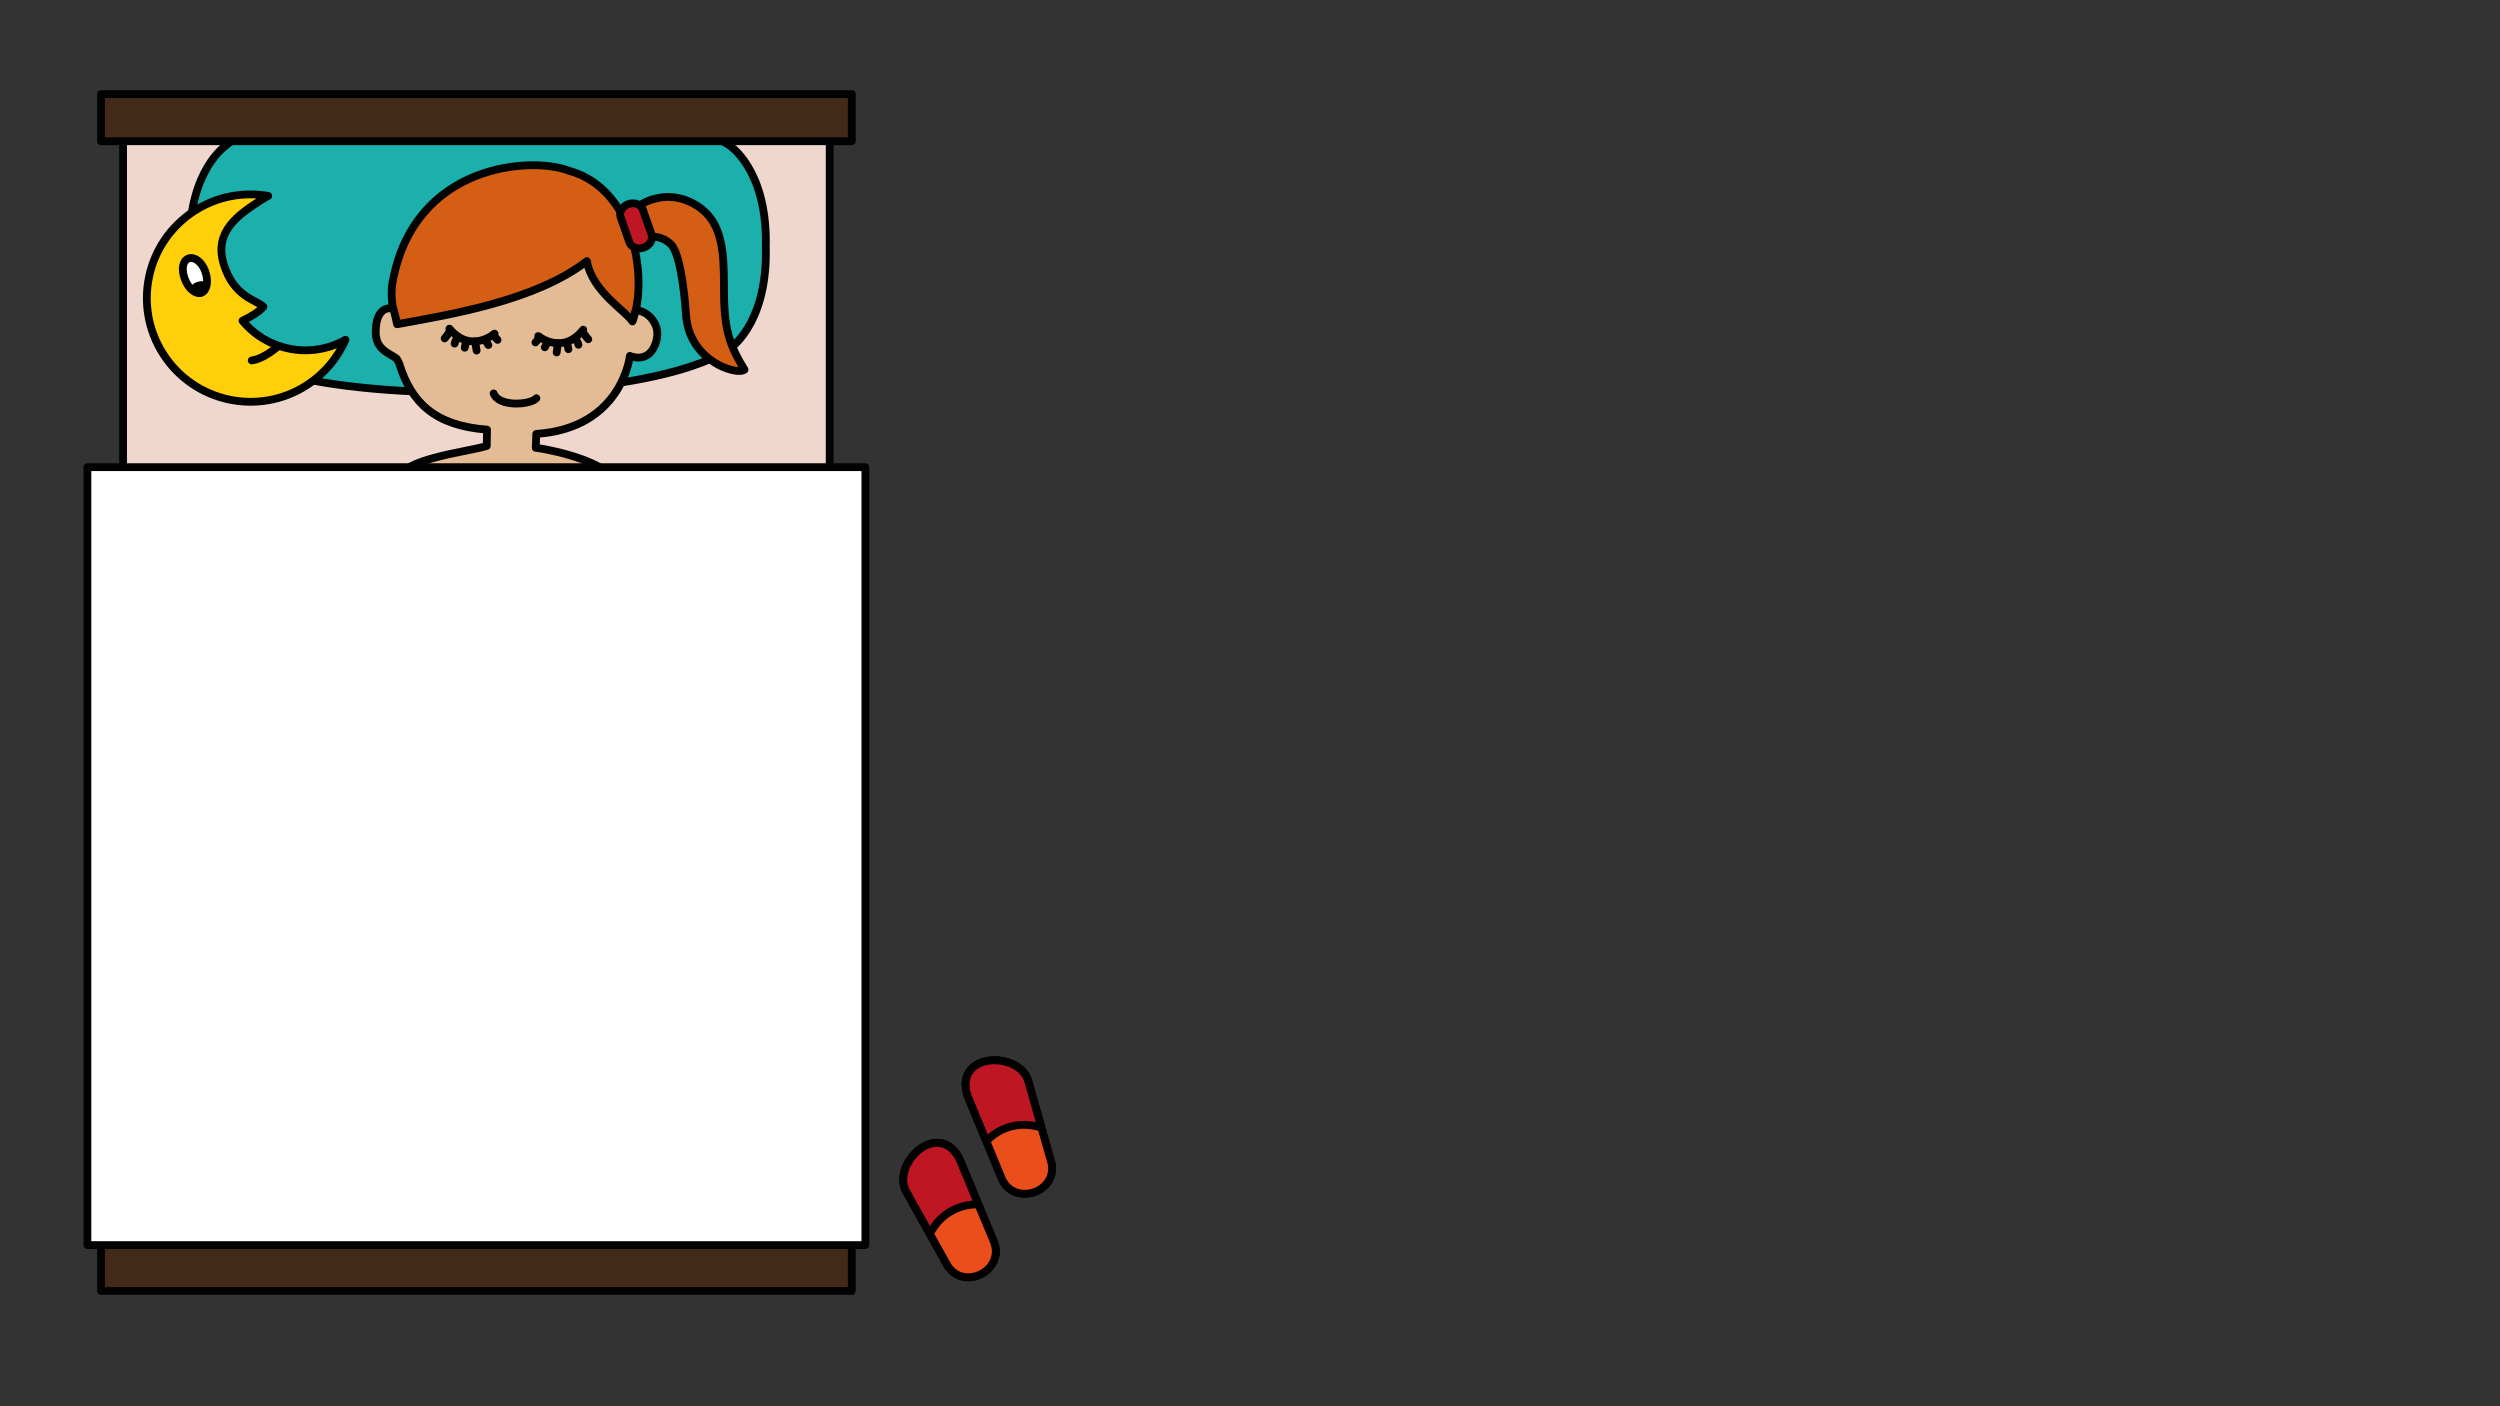 <?xml version="1.0" encoding="utf-8"?>
<!-- Generator: Adobe Illustrator 16.0.0, SVG Export Plug-In . SVG Version: 6.00 Build 0)  -->
<!DOCTYPE svg PUBLIC "-//W3C//DTD SVG 1.1//EN" "http://www.w3.org/Graphics/SVG/1.1/DTD/svg11.dtd">
<svg version="1.1" xmlns="http://www.w3.org/2000/svg" xmlns:xlink="http://www.w3.org/1999/xlink" x="0px" y="0px" width="1920px"
	 height="1080px" viewBox="0 0 1920 1080" enable-background="new 0 0 1920 1080" xml:space="preserve">
<rect x="0" y="0" width="1920" height="1080" fill="#333333" stroke="none"/>
<g id="Layer_1" display="none">
	<rect display="inline" fill="#DADADA" width="1920" height="1080"/>
	<g display="inline">
		<path fill="#FFFFFF" d="M1466.658,371.603c-8.25,0-15-6.75-15-15V151.431c0-8.25,6.75-15,15-15h205.17c8.25,0,15,6.75,15,15
			v205.171c0,8.25-6.75,15-15,15H1466.658z"/>
		<path fill="none" stroke="#FFFFFF" stroke-width="4" stroke-linecap="round" stroke-linejoin="round" stroke-miterlimit="10" d="
			M1466.658,371.603c-8.25,0-15-6.75-15-15V151.431c0-8.25,6.75-15,15-15h205.17c8.25,0,15,6.75,15,15v205.171c0,8.25-6.75,15-15,15
			H1466.658z"/>
	</g>
	<g display="inline">
		<path fill="#FFFFFF" d="M1466.658,663.759c-8.25,0-15-6.75-15-15V443.586c0-8.25,6.75-15,15-15h205.17c8.25,0,15,6.75,15,15
			v205.173c0,8.25-6.75,15-15,15H1466.658z"/>
		<path fill="none" stroke="#FFFFFF" stroke-width="4" stroke-linecap="round" stroke-linejoin="round" stroke-miterlimit="10" d="
			M1466.658,663.759c-8.25,0-15-6.75-15-15V443.586c0-8.25,6.75-15,15-15h205.17c8.25,0,15,6.75,15,15v205.173c0,8.25-6.75,15-15,15
			H1466.658z"/>
	</g>
	<g display="inline">
		<path fill="#FFFFFF" d="M1173.641,371.603c-8.25,0-15-6.75-15-15V151.431c0-8.25,6.75-15,15-15h205.174c8.25,0,15,6.75,15,15
			v205.171c0,8.25-6.75,15-15,15H1173.641z"/>
		<path fill="none" stroke="#FFFFFF" stroke-width="4" stroke-linecap="round" stroke-linejoin="round" stroke-miterlimit="10" d="
			M1173.641,371.603c-8.25,0-15-6.75-15-15V151.431c0-8.25,6.75-15,15-15h205.174c8.25,0,15,6.75,15,15v205.171
			c0,8.25-6.75,15-15,15H1173.641z"/>
	</g>
	<g display="inline">
		<path fill="#FFFFFF" d="M1173.641,663.759c-8.25,0-15-6.75-15-15V443.586c0-8.25,6.75-15,15-15h205.174c8.25,0,15,6.75,15,15
			v205.173c0,8.25-6.75,15-15,15H1173.641z"/>
		<path fill="none" stroke="#FFFFFF" stroke-width="4" stroke-linecap="round" stroke-linejoin="round" stroke-miterlimit="10" d="
			M1173.641,663.759c-8.25,0-15-6.75-15-15V443.586c0-8.25,6.75-15,15-15h205.174c8.25,0,15,6.75,15,15v205.173
			c0,8.25-6.75,15-15,15H1173.641z"/>
	</g>
	<polygon display="inline" fill="#1F71B8" points="1569.244,474.97 1606.246,539.062 1643.252,603.153 1569.244,603.153 
		1495.238,603.153 1532.24,539.062 	"/>
	<polygon display="inline" fill="#1F71B8" points="1318.291,623.843 1260.107,579.485 1201.926,535.13 1269.428,506.92 
		1336.932,478.71 1327.611,551.276 	"/>
	<g display="inline">
		<path fill="#FFFFFF" d="M1466.658,951.609c-8.25,0-15-6.75-15-15V731.437c0-8.25,6.75-15,15-15h205.17c8.25,0,15,6.75,15,15
			v205.172c0,8.25-6.75,15-15,15H1466.658z"/>
		<path fill="none" stroke="#FFFFFF" stroke-width="4" stroke-linecap="round" stroke-linejoin="round" stroke-miterlimit="10" d="
			M1466.658,951.609c-8.25,0-15-6.75-15-15V731.437c0-8.25,6.75-15,15-15h205.17c8.25,0,15,6.75,15,15v205.172c0,8.25-6.75,15-15,15
			H1466.658z"/>
	</g>
	<g display="inline">
		<path fill="#FFFFFF" d="M1173.641,951.609c-8.25,0-15-6.75-15-15V731.437c0-8.25,6.75-15,15-15h205.174c8.25,0,15,6.75,15,15
			v205.172c0,8.25-6.75,15-15,15H1173.641z"/>
		<path fill="none" stroke="#FFFFFF" stroke-width="4" stroke-linecap="round" stroke-linejoin="round" stroke-miterlimit="10" d="
			M1173.641,951.609c-8.25,0-15-6.75-15-15V731.437c0-8.25,6.75-15,15-15h205.174c8.25,0,15,6.75,15,15v205.172
			c0,8.25-6.75,15-15,15H1173.641z"/>
	</g>
	<polygon display="inline" fill="#1F71B8" points="1569.244,762.821 1606.246,826.911 1643.252,891.004 1569.244,891.004 
		1495.238,891.004 1532.24,826.911 	"/>
	<polygon display="inline" fill="#1F71B8" points="1318.291,911.693 1260.107,867.336 1201.926,822.98 1269.428,794.771 
		1336.932,766.561 1327.611,839.126 	"/>
	<polygon display="inline" fill="#1F71B8" points="1623.494,323.527 1575.357,297.681 1536.172,335.756 1534.488,281.143 
		1481.92,266.245 1528.375,237.482 1514.992,184.509 1563.129,210.356 1602.316,172.279 1603.998,226.894 1656.568,241.788 
		1610.113,270.553 	"/>
	
		<rect x="1220.942" y="195.207" transform="matrix(-0.707 0.707 -0.707 -0.707 2355.939 -474.755)" display="inline" fill="#1F71B8" width="110.708" height="110.709"/>
	<g display="inline">
		<path fill="#FFFFFF" d="M889.589,371.603c-8.251,0-15-6.75-15-15V151.431c0-8.25,6.749-15,15-15h205.174c8.25,0,15,6.75,15,15
			v205.171c0,8.25-6.75,15-15,15H889.589z"/>
		<path fill="none" stroke="#FFFFFF" stroke-width="4" stroke-linecap="round" stroke-linejoin="round" stroke-miterlimit="10" d="
			M889.589,371.603c-8.251,0-15-6.75-15-15V151.431c0-8.25,6.749-15,15-15h205.174c8.25,0,15,6.75,15,15v205.171
			c0,8.25-6.75,15-15,15H889.589z"/>
	</g>
	<g display="inline">
		<path fill="#FFFFFF" d="M889.589,663.759c-8.251,0-15-6.75-15-15V443.586c0-8.25,6.749-15,15-15h205.174c8.25,0,15,6.75,15,15
			v205.173c0,8.25-6.75,15-15,15H889.589z"/>
		<path fill="none" stroke="#FFFFFF" stroke-width="4" stroke-linecap="round" stroke-linejoin="round" stroke-miterlimit="10" d="
			M889.589,663.759c-8.251,0-15-6.75-15-15V443.586c0-8.25,6.749-15,15-15h205.174c8.25,0,15,6.75,15,15v205.173
			c0,8.25-6.75,15-15,15H889.589z"/>
	</g>
	<polygon display="inline" fill="#1F71B8" points="1034.239,623.843 976.055,579.485 917.873,535.13 985.375,506.92 1052.88,478.71 
		1043.559,551.276 	"/>
	<g display="inline">
		<path fill="#FFFFFF" d="M889.589,951.609c-8.251,0-15-6.75-15-15V731.437c0-8.25,6.749-15,15-15h205.174c8.25,0,15,6.75,15,15
			v205.172c0,8.25-6.75,15-15,15H889.589z"/>
		<path fill="none" stroke="#FFFFFF" stroke-width="4" stroke-linecap="round" stroke-linejoin="round" stroke-miterlimit="10" d="
			M889.589,951.609c-8.251,0-15-6.75-15-15V731.437c0-8.25,6.749-15,15-15h205.174c8.25,0,15,6.75,15,15v205.172
			c0,8.25-6.75,15-15,15H889.589z"/>
	</g>
	<polygon display="inline" fill="#1F71B8" points="1034.239,911.693 976.055,867.336 917.873,822.98 985.375,794.771 
		1052.88,766.561 1043.559,839.126 	"/>
	
		<rect x="936.89" y="195.207" transform="matrix(-0.707 0.707 -0.707 -0.707 1871.03 -273.903)" display="inline" fill="#1F71B8" width="110.707" height="110.709"/>
	<g display="inline">
		<rect x="1799.514" y="0.002" fill="#1A1A1A" width="121.252" height="1079.999"/>
		<rect x="1799.512" y="836.894" fill="#010202" width="121.256" height="121.256"/>
		
			<polyline fill="none" stroke="#5DB130" stroke-width="10.4" stroke-linecap="round" stroke-linejoin="round" stroke-miterlimit="10" points="
			1844.377,929.089 1885.903,896.589 1844.377,864.089 		"/>
		<rect x="1799.512" y="0.375" fill="#1A1A1A" width="121.256" height="121.254"/>
		<g>
			
				<line fill="none" stroke="#FFFFFF" stroke-width="4" stroke-linecap="round" stroke-linejoin="round" stroke-miterlimit="10" x1="1842.035" y1="79.375" x2="1876.77" y2="44.643"/>
			
				<line fill="none" stroke="#FFFFFF" stroke-width="4" stroke-linecap="round" stroke-linejoin="round" stroke-miterlimit="10" x1="1842.039" y1="44.643" x2="1876.77" y2="79.375"/>
		</g>
		<g>
			<g>
				<path fill="#FDEB1B" d="M1859.407,798.223c-4.037,0-7.917-15.137-7.917-15.137c-0.266-1.035-1.355-1.838-2.423-1.784
					c0,0-15.66,0.796-16.838-2.831c-1.181-3.627,11.962-12.184,11.962-12.184c0.895-0.583,1.314-1.877,0.934-2.875
					c0,0-5.6-14.652-2.516-16.892c3.084-2.242,15.286,7.611,15.286,7.611c0.831,0.672,2.206,0.689,3.055,0.039
					c0,0,12.554-9.616,15.255-7.653c2.705,1.967-2.559,16.876-2.559,16.876c-0.357,1.008,0.078,2.319,0.966,2.915
					c0,0,13.075,8.779,11.976,12.161c-1.1,3.386-16.838,2.804-16.838,2.804c-1.067-0.04-2.158,0.775-2.424,1.81
					C1867.326,783.086,1863.443,798.223,1859.407,798.223z"/>
			</g>
			<g>
				<path fill="#656565" d="M1859.407,724.373c-4.037,0-7.917-15.138-7.917-15.138c-0.266-1.036-1.355-1.838-2.423-1.783
					c0,0-15.66,0.799-16.838-2.825c-1.181-3.63,11.962-12.189,11.962-12.189c0.895-0.583,1.314-1.877,0.934-2.875
					c0,0-5.6-14.651-2.516-16.891c3.084-2.239,15.286,7.61,15.286,7.61c0.831,0.671,2.206,0.689,3.055,0.04
					c0,0,12.554-9.613,15.255-7.65c2.705,1.962-2.56,16.873-2.56,16.873c-0.356,1.008,0.079,2.32,0.967,2.916
					c0,0,13.075,8.781,11.976,12.166c-1.1,3.381-16.838,2.797-16.838,2.797c-1.067-0.04-2.158,0.775-2.424,1.811
					C1867.326,709.234,1863.443,724.373,1859.407,724.373z"/>
			</g>
			<g>
				<path fill="#656565" d="M1859.407,650.523c-4.037,0-7.917-15.136-7.917-15.136c-0.266-1.036-1.355-1.838-2.423-1.784
					c0,0-15.66,0.797-16.838-2.83c-1.181-3.628,11.962-12.185,11.962-12.185c0.895-0.583,1.314-1.876,0.934-2.875
					c0,0-5.6-14.651-2.516-16.89c3.084-2.244,15.286,7.61,15.286,7.61c0.831,0.673,2.206,0.689,3.055,0.039
					c0,0,12.554-9.615,15.255-7.653c2.705,1.967-2.559,16.876-2.559,16.876c-0.357,1.007,0.078,2.319,0.966,2.915
					c0,0,13.075,8.778,11.976,12.162c-1.1,3.385-16.838,2.804-16.838,2.804c-1.067-0.041-2.158,0.775-2.424,1.811
					C1867.326,635.387,1863.443,650.523,1859.407,650.523z"/>
			</g>
			<g>
				<path fill="#656565" d="M1859.407,576.673c-4.037,0-7.917-15.139-7.917-15.139c-0.266-1.035-1.355-1.838-2.423-1.783
					c0,0-15.66,0.8-16.838-2.826c-1.181-3.628,11.962-12.188,11.962-12.188c0.895-0.583,1.314-1.876,0.934-2.875
					c0,0-5.6-14.65-2.516-16.888c3.084-2.24,15.286,7.609,15.286,7.609c0.831,0.671,2.206,0.689,3.055,0.039
					c0,0,12.554-9.611,15.255-7.647c2.705,1.962-2.559,16.871-2.559,16.871c-0.357,1.008,0.078,2.319,0.966,2.916
					c0,0,13.075,8.783,11.976,12.166c-1.1,3.383-16.838,2.798-16.838,2.798c-1.067-0.039-2.158,0.775-2.424,1.811
					C1867.326,561.534,1863.443,576.673,1859.407,576.673z"/>
			</g>
			<g>
				<path fill="#656565" d="M1859.407,502.823c-4.037,0-7.917-15.137-7.917-15.137c-0.266-1.035-1.355-1.838-2.423-1.784
					c0,0-15.66,0.799-16.838-2.829c-1.181-3.627,11.962-12.187,11.962-12.187c0.895-0.584,1.314-1.877,0.934-2.876
					c0,0-5.6-14.651-2.516-16.89c3.084-2.241,15.286,7.61,15.286,7.61c0.831,0.671,2.206,0.689,3.055,0.04
					c0,0,12.554-9.614,15.255-7.653c2.705,1.965-2.559,16.875-2.559,16.875c-0.357,1.008,0.078,2.32,0.966,2.915
					c0,0,13.075,8.779,11.976,12.165s-16.838,2.802-16.838,2.802c-1.067-0.04-2.158,0.775-2.424,1.81
					C1867.326,487.686,1863.443,502.823,1859.407,502.823z"/>
			</g>
		</g>
		
			<line opacity="0.5" fill="none" stroke="#FFFFFF" stroke-linecap="round" stroke-linejoin="round" stroke-miterlimit="10" x1="1799.514" y1="836.894" x2="1920.766" y2="836.894"/>
	</g>
	<rect x="1803.024" y="100.935" display="inline" fill="none" width="112.759" height="120"/>
</g>
<g id="bg">
	
		<rect x="94.526" y="90.349" fill="#EFD7CE" stroke="#010202" stroke-width="6" stroke-linecap="round" stroke-linejoin="round" stroke-miterlimit="10" width="542.689" height="880.873"/>
	
		<path fill="#1BB0AC" stroke="#010202" stroke-width="6" stroke-linecap="round" stroke-linejoin="round" stroke-miterlimit="10" d="
		M588.188,185.406c0-55.823-27.716-73.484-27.716-73.484s-41.716-33.858-198.868-33.858c-157.153,0-188.281,33.859-188.281,33.859
		s-27.716,18.359-27.716,74.182c0,1.264,0.021,2.496,0.053,3.717c-0.032,1.221-0.053,2.453-0.053,3.717
		c0,55.823,27.716,74.182,27.716,74.182s31.128,33.859,188.281,33.859c157.152,0,198.868-33.858,198.868-33.858
		s27.716-17.662,27.716-73.484c0-1.508-0.032-2.97-0.076-4.417C588.156,188.376,588.188,186.915,588.188,185.406z"/>
	<g>
		
			<path fill="#D45F14" stroke="#010202" stroke-width="6" stroke-linecap="round" stroke-linejoin="round" stroke-miterlimit="10" d="
			M478.86,167.117c-8.441-16.617-21.934-30.488-41.908-35.976c-27.984-11.103-118.887-6.082-135.467,85.636
			c-4.473,24.743,10.624,84.531,95.503,71.697c71.297-10.785,98.383-29.98,90.594-47.64c4.229-14.966,4.079-38.184-2.931-59.628
			L478.86,167.117z"/>
		
			<path fill="#E3BB94" stroke="#010202" stroke-width="6" stroke-linecap="round" stroke-linejoin="round" stroke-miterlimit="10" d="
			M304.62,275.455c0,0,1.568,2.416,2.145,4.252c9.156,29.359,27.086,47.207,67.262,50.257l-0.219,12.538
			c-14.213,4.537-67.406,10.073-67.406,26.141s162.516,20.829,162.516-0.078c0-11.926-40.428-22.556-57.447-24.649l0.38-10.67
			c65.995-4.368,71.899-59.916,71.899-59.916s14.287,6.593,19.89-9.911c5.63-16.504-10.186-26.565-15.585-24.623
			c0,0-2.107,8.649-2.408,8.093c-3.938-7.303-30.787-22.568-34.914-46.341c-39.729,30.581-105.208,41.056-145.777,48.466
			c0,0-2.555-11.994-2.998-11.843c-6.979-1.949-13.76,3.357-13.369,18.932C288.907,268.963,299.857,271.568,304.62,275.455z"/>
		<path fill="none" stroke="#010202" stroke-width="6" stroke-linecap="round" stroke-linejoin="round" stroke-miterlimit="10" d="
			M379.1,302.144c4.19,10.933,28.868,8.622,32.838,3.687"/>
		<g>
			<path fill="none" stroke="#010202" stroke-width="6" stroke-linecap="round" stroke-linejoin="round" stroke-miterlimit="10" d="
				M379.825,256.236c0,0-18.234,15.716-34.65-3.814"/>
			<path fill="none" stroke="#010202" stroke-width="6" stroke-linecap="round" stroke-linejoin="round" stroke-miterlimit="10" d="
				M345.847,253.676c-1.078,1.861-2.955,4.749-4.352,6.219"/>
			<path fill="none" stroke="#010202" stroke-width="6" stroke-linecap="round" stroke-linejoin="round" stroke-miterlimit="10" d="
				M351.394,258.336c-0.585,2.086-2.004,3.721-2.238,5.566"/>
			<path fill="none" stroke="#010202" stroke-width="6" stroke-linecap="round" stroke-linejoin="round" stroke-miterlimit="10" d="
				M364.765,262.187c0,0,0.997,4.471,1.281,7.056"/>
			<path fill="none" stroke="#010202" stroke-width="6" stroke-linecap="round" stroke-linejoin="round" stroke-miterlimit="10" d="
				M382.098,261.028c-1.21-1.419-2.439-2.301-3.138-4.116"/>
			<path fill="none" stroke="#010202" stroke-width="6" stroke-linecap="round" stroke-linejoin="round" stroke-miterlimit="10" d="
				M357.683,262.319c-0.141,1.685-0.28,2.973-0.76,4.734"/>
			<path fill="none" stroke="#010202" stroke-width="6" stroke-linecap="round" stroke-linejoin="round" stroke-miterlimit="10" d="
				M372.76,260.904c0.357,0.83,1.577,3.13,2.304,4.085"/>
		</g>
		<g>
			<path fill="none" stroke="#010202" stroke-width="6" stroke-linecap="round" stroke-linejoin="round" stroke-miterlimit="10" d="
				M413.38,258.109c0,0,18.66,15.122,34.533-4.925"/>
			<path fill="none" stroke="#010202" stroke-width="6" stroke-linecap="round" stroke-linejoin="round" stroke-miterlimit="10" d="
				M447.277,254.463c1.128,1.828,3.079,4.651,4.517,6.075"/>
			<path fill="none" stroke="#010202" stroke-width="6" stroke-linecap="round" stroke-linejoin="round" stroke-miterlimit="10" d="
				M441.861,259.3c0.638,2.063,2.099,3.651,2.39,5.487"/>
			<path fill="none" stroke="#010202" stroke-width="6" stroke-linecap="round" stroke-linejoin="round" stroke-miterlimit="10" d="
				M428.604,263.575c0,0-0.879,4.501-1.097,7.097"/>
			<path fill="none" stroke="#010202" stroke-width="6" stroke-linecap="round" stroke-linejoin="round" stroke-miterlimit="10" d="
				M411.237,262.974c1.17-1.458,2.377-2.38,3.026-4.215"/>
			<path fill="none" stroke="#010202" stroke-width="6" stroke-linecap="round" stroke-linejoin="round" stroke-miterlimit="10" d="
				M435.685,263.484c0.188,1.676,0.356,2.963,0.887,4.707"/>
			<path fill="none" stroke="#010202" stroke-width="6" stroke-linecap="round" stroke-linejoin="round" stroke-miterlimit="10" d="
				M420.576,262.549c-0.339,0.839-1.499,3.178-2.194,4.157"/>
		</g>
	</g>
	
		<rect x="77.566" y="72.292" fill="#432918" stroke="#010202" stroke-width="6" stroke-linecap="round" stroke-linejoin="round" stroke-miterlimit="10" width="576.608" height="36.15"/>
	
		<rect x="77.566" y="955.292" fill="#432918" stroke="#010202" stroke-width="6" stroke-linecap="round" stroke-linejoin="round" stroke-miterlimit="10" width="576.608" height="36.15"/>
	<g>
		
			<path fill="#FFD009" stroke="#010202" stroke-width="6" stroke-linecap="round" stroke-linejoin="round" stroke-miterlimit="10" d="
			M186.228,246.34c6.328-3.027,12.589-6.736,16.097-10.756c-5.484-5.438-22.53-7.171-30.434-32.474s11.025-38.125,28.632-49.479
			c1.788-1.156,3.618-2.205,5.474-3.157c-19.01-3.297-39.257,0.259-56.745,11.539c-36.965,23.84-47.601,73.127-23.762,110.084
			c23.839,36.962,73.124,47.6,110.083,23.762c13.648-8.802,23.699-21.074,29.758-34.914
			C238.803,275.949,205.421,269.562,186.228,246.34z"/>
		<g>
			<path fill="none" stroke="#000000" stroke-width="6" stroke-linecap="round" stroke-linejoin="round" stroke-miterlimit="10" d="
				M213.625,266.023c-6.316,5.11-13.876,10.086-20.287,10.777"/>
			<g>
				
					<path fill="#FFFFFF" stroke="#010202" stroke-width="6" stroke-linecap="round" stroke-linejoin="round" stroke-miterlimit="10" d="
					M157.584,208.324c2.73,7.514,1.41,14.886-2.945,16.466c-4.353,1.579-10.094-3.232-12.82-10.748
					c-2.729-7.514-1.408-13.947,2.947-15.526C149.121,196.937,154.859,200.808,157.584,208.324z"/>
				
					<path fill="#010202" stroke="#000000" stroke-width="6" stroke-linecap="round" stroke-linejoin="round" stroke-miterlimit="10" d="
					M156.767,220.149c0.664,1.831-0.306,3.863-2.165,4.537c-1.861,0.676-3.905-0.263-4.572-2.093
					c-0.663-1.832,0.165-2.372,2.024-3.046C153.914,218.873,156.102,218.318,156.767,220.149z"/>
			</g>
		</g>
	</g>
	<g>
		<g>
			<g>
				<path fill="#D45F14" d="M743.602,980.949c-7.424,0-13.652-4.061-17.103-11.142l-30.894-55.47l-0.041-0.086
					c-3.141-6.591-2.104-15.139,2.773-22.865c5.244-8.308,13.608-13.676,21.31-13.676c7.275,0,13.486,4.632,17.488,13.042
					l0.062,0.138l25.504,61.367c3.048,6.366,2.783,12.967-0.75,18.598c-3.848,6.132-11.05,10.094-18.348,10.094
					C743.603,980.949,743.603,980.949,743.602,980.949z"/>
				<path d="M719.647,880.71c5.508,0,10.912,3.204,14.779,11.332l25.535,61.442c6.405,13.254-5.095,24.465-16.36,24.465
					c-5.624,0-11.192-2.796-14.44-9.528l-30.889-55.46C692.048,899.896,706.163,880.71,719.647,880.71 M719.647,874.71
					c-8.706,0-18.066,5.917-23.847,15.074c-5.431,8.603-6.53,18.231-2.944,25.757l0.082,0.172l0.092,0.167l30.809,55.316
					c3.98,8.107,11.174,12.752,19.763,12.752c8.308,0,16.509-4.514,20.892-11.501c4.025-6.417,4.368-14.211,0.949-21.413
					l-25.475-61.296l-0.059-0.139l-0.064-0.136C733.737,876.627,724.569,874.71,719.647,874.71L719.647,874.71z"/>
			</g>
		</g>
		<g>
			<g>
				<path fill="#E94E1B" d="M743.602,980.949c-7.424,0-13.652-4.061-17.103-11.142l-30.894-55.47l-0.041-0.086
					c-3.141-6.591-2.104-15.139,2.773-22.865c5.244-8.308,13.608-13.676,21.31-13.676c7.275,0,13.486,4.632,17.488,13.042
					l0.062,0.138l25.504,61.367c3.048,6.366,2.783,12.967-0.75,18.598c-3.848,6.132-11.05,10.094-18.348,10.094
					C743.603,980.949,743.603,980.949,743.602,980.949z"/>
				<path d="M719.647,880.71c5.508,0,10.912,3.204,14.779,11.332l25.535,61.442c6.405,13.254-5.095,24.465-16.36,24.465
					c-5.624,0-11.192-2.796-14.44-9.528l-30.889-55.46C692.048,899.896,706.163,880.71,719.647,880.71 M719.647,874.71
					c-8.706,0-18.066,5.917-23.847,15.074c-5.431,8.603-6.53,18.231-2.944,25.757l0.082,0.172l0.092,0.167l30.809,55.316
					c3.98,8.107,11.174,12.752,19.763,12.752c8.308,0,16.509-4.514,20.892-11.501c4.025-6.417,4.368-14.211,0.949-21.413
					l-25.475-61.296l-0.059-0.139l-0.064-0.136C733.737,876.627,724.569,874.71,719.647,874.71L719.647,874.71z"/>
			</g>
		</g>
		<g>
			<path fill="#BE1622" d="M695.605,914.337l-0.041-0.086c-3.141-6.591-2.104-15.139,2.773-22.865
				c5.244-8.308,13.608-13.676,21.31-13.676c7.275,0,13.486,4.632,17.488,13.042l0.062,0.138l14.104,33.94l-4.159,0.293
				c-12.333,0.87-23.705,7.619-30.421,18.055l-2.708,4.209L695.605,914.337z"/>
			<path d="M719.647,880.71c5.508,0,10.912,3.204,14.779,11.332l12.504,30.09c-13.748,0.969-25.684,8.47-32.732,19.424
				l-15.926-28.595C692.048,899.896,706.163,880.71,719.647,880.71 M719.647,874.71c-8.706,0-18.066,5.917-23.847,15.074
				c-5.431,8.603-6.53,18.231-2.944,25.757l0.082,0.172l0.092,0.167l15.926,28.595l4.871,8.745l5.416-8.418
				c6.207-9.645,16.715-15.882,28.109-16.685l8.318-0.587l-3.199-7.701l-12.504-30.09l-0.059-0.14l-0.064-0.136
				C733.737,876.627,724.569,874.71,719.647,874.71L719.647,874.71z"/>
		</g>
		<g>
			<g>
				<path fill="#D45F14" d="M787.018,916.828c-8.536,0-15.353-4.906-18.25-13.128l-25.389-61.496l-0.025-0.071
					c-3.43-9.655-1.181-15.888,1.31-19.415c3.771-5.343,10.737-8.407,19.111-8.407c9.757,0,21.926,4.707,25.591,15.041l0.059,0.182
					l17.352,60.977c2.173,6.3,1.421,12.509-2.119,17.495C800.792,913.447,794.033,916.828,787.018,916.828z"/>
				<path d="M763.774,817.311c9.582,0,19.766,4.591,22.764,13.043l17.375,61.059c4.611,13.214-6.281,22.415-16.896,22.415
					c-6.408,0-12.714-3.352-15.446-11.198l-25.391-61.501C740.362,824.749,751.58,817.311,763.774,817.311 M763.774,811.311
					L763.774,811.311c-9.361,0-17.221,3.527-21.563,9.676c-2.898,4.107-5.545,11.284-1.686,22.15l0.051,0.142l0.058,0.139
					l25.33,61.354c3.354,9.431,11.212,15.055,21.053,15.055c7.971,0,15.667-3.865,20.085-10.086c4.102-5.775,5-12.918,2.536-20.13
					l-17.329-60.899l-0.053-0.184l-0.064-0.18C788.019,816.579,774.913,811.311,763.774,811.311L763.774,811.311z"/>
			</g>
		</g>
		<g>
			<g>
				<path fill="#E94E1B" d="M787.018,916.828c-8.536,0-15.353-4.906-18.25-13.128l-25.389-61.496l-0.025-0.071
					c-3.43-9.655-1.181-15.888,1.31-19.415c3.771-5.343,10.737-8.407,19.111-8.407c9.757,0,21.926,4.707,25.591,15.041l0.059,0.182
					l17.352,60.977c2.173,6.3,1.421,12.509-2.119,17.495C800.792,913.447,794.033,916.828,787.018,916.828z"/>
				<path d="M763.774,817.311c9.582,0,19.766,4.591,22.764,13.043l17.375,61.059c4.611,13.214-6.281,22.415-16.896,22.415
					c-6.408,0-12.714-3.352-15.446-11.198l-25.391-61.501C740.362,824.749,751.58,817.311,763.774,817.311 M763.774,811.311
					L763.774,811.311c-9.361,0-17.221,3.527-21.563,9.676c-2.898,4.107-5.545,11.284-1.686,22.15l0.051,0.142l0.058,0.139
					l25.33,61.354c3.354,9.431,11.212,15.055,21.053,15.055c7.971,0,15.667-3.865,20.085-10.086c4.102-5.775,5-12.918,2.536-20.13
					l-17.329-60.899l-0.053-0.184l-0.064-0.18C788.019,816.579,774.913,811.311,763.774,811.311L763.774,811.311z"/>
			</g>
		</g>
		<g>
			<path fill="#BE1622" d="M743.379,842.204l-0.025-0.071c-3.43-9.656-1.181-15.888,1.31-19.415
				c3.771-5.343,10.737-8.407,19.111-8.407c9.757,0,21.926,4.707,25.591,15.041l0.059,0.182l10.326,36.295l-4.891-1.062
				c-2.758-0.598-5.589-0.901-8.414-0.901c-9.514,0-18.698,3.426-25.862,9.646l-3.148,2.734L743.379,842.204z"/>
			<path d="M763.774,817.311c9.582,0,19.766,4.591,22.764,13.043l8.957,31.48c-2.98-0.646-6.016-0.97-9.051-0.97
				c-9.93,0-19.857,3.46-27.828,10.381l-12.436-30.118C740.362,824.749,751.58,817.311,763.774,817.311 M763.774,811.311
				c-9.361,0-17.221,3.527-21.563,9.676c-2.898,4.107-5.545,11.284-1.686,22.15l0.051,0.142l0.058,0.14l12.436,30.118l3.183,7.708
				l6.297-5.468c6.619-5.747,15.105-8.912,23.895-8.912c2.613,0,5.23,0.28,7.779,0.833l9.781,2.122l-2.738-9.628l-8.957-31.48
				l-0.053-0.184l-0.064-0.18C788.019,816.579,774.912,811.311,763.774,811.311L763.774,811.311z"/>
		</g>
	</g>
	
		<path fill="#D45F14" stroke="#010202" stroke-width="6" stroke-linecap="round" stroke-linejoin="round" stroke-miterlimit="10" d="
		M479.518,171.371c7.177,0.241,1.433,14.319,8.733,15.641c1.873,0.339,3.26-4.038,5.484-4.476
		c2.964-0.583,13.443-3.062,21.678,5.271c8.236,8.333,11.086,48.529,11.477,54.211c2.439,35.455,39.043,46.517,44.911,41.888
		c-10.938-17.465-14.832-29.879-15.611-51.418c-0.722-19.962,1.613-44.514-8.11-61.373c-8.136-14.107-26.055-22.186-41.568-19.272
		c-7.578,1.423-14.172,3.947-19.639,10.019c-5.369,5.964-4.978,8.295-4.978,17.878"/>
	<path fill="#BE1622" stroke="#000000" stroke-width="6" stroke-miterlimit="10" d="M500.399,180.065
		c1.379,3.935-1.32,8.462-6.027,10.111l0,0c-4.708,1.649-9.643-0.204-11.019-4.138l-6.724-19.196
		c-1.381-3.935,1.318-8.462,6.025-10.111l0,0c4.707-1.649,9.645,0.203,11.02,4.139L500.399,180.065z"/>
	
		<rect x="67.134" y="358.764" fill="#FFFFFF" stroke="#010202" stroke-width="6" stroke-linecap="round" stroke-linejoin="round" stroke-miterlimit="10" width="597.475" height="597.475"/>
</g>
<g id="maska" display="none">
	<rect x="67.134" y="358.764" display="inline" fill="#3BAA35" width="597.475" height="597.475"/>
</g>
<g id="fg" display="none">
	
		<rect x="67.134" y="358.764" display="inline" fill="none" stroke="#010202" stroke-width="6" stroke-linecap="round" stroke-linejoin="round" stroke-miterlimit="10" width="597.475" height="597.475"/>
</g>
<g id="vzorec" display="none">
</g>
</svg>
